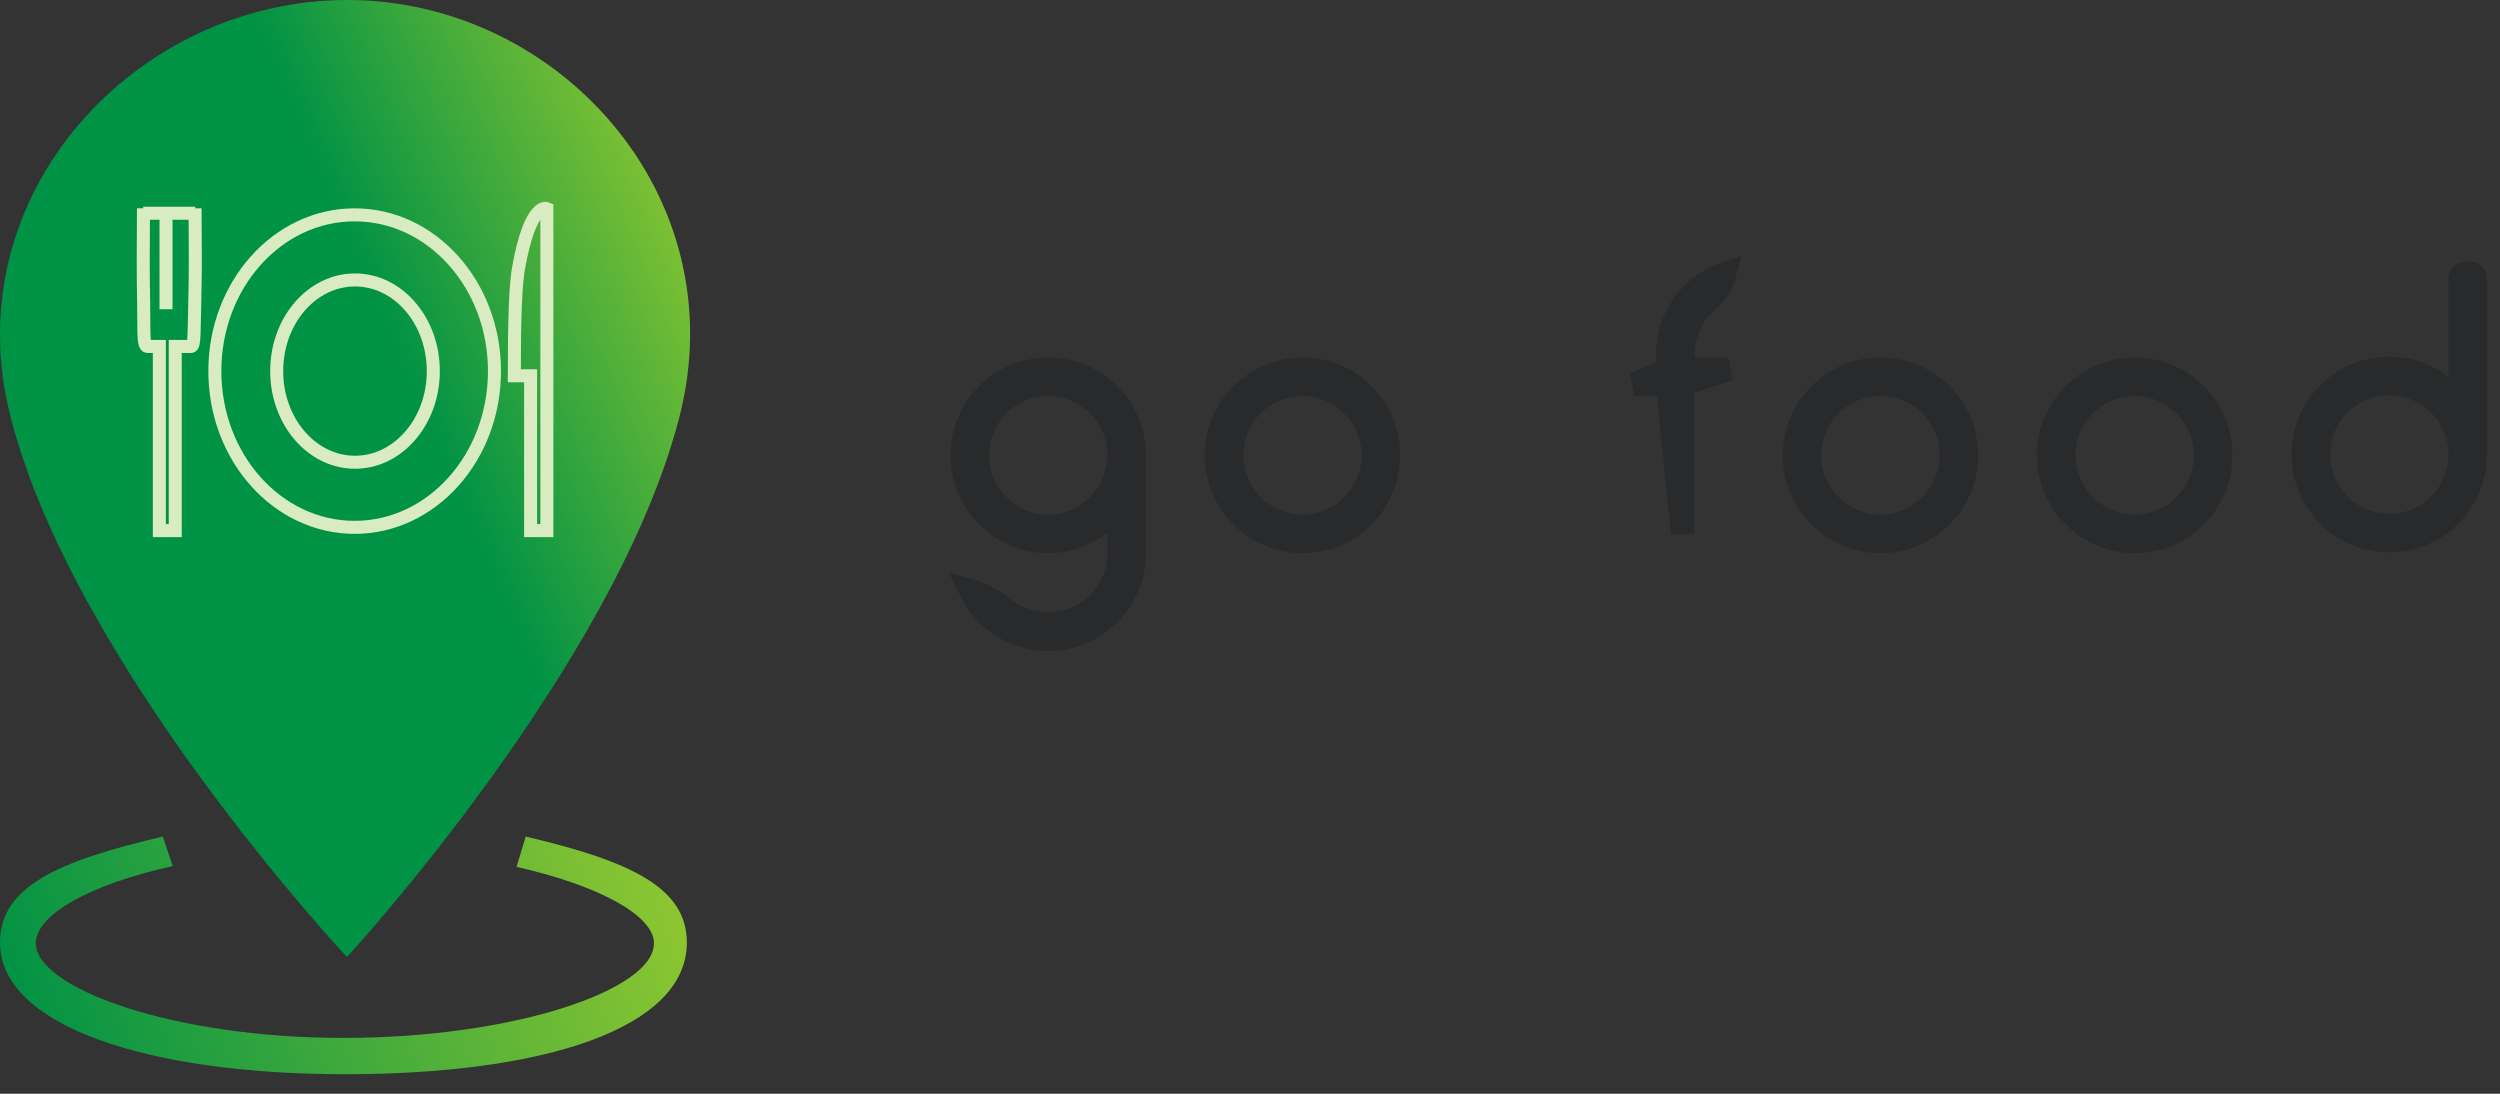 <?xml version="1.0" encoding="UTF-8"?>
<svg width="96px" height="42px" viewBox="0 0 96 42" version="1.1" xmlns="http://www.w3.org/2000/svg" xmlns:xlink="http://www.w3.org/1999/xlink">
    <rect x="0" y="0" width="96" height="42" fill="#333333" stroke="none"/>
    <!-- Generator: Sketch 63.1 (92452) - https://sketch.com -->
    <title>Logo</title>
    <desc>Created with Sketch.</desc>
    <defs>
        <linearGradient x1="29.337%" y1="100%" x2="70.663%" y2="0%" id="linearGradient-1">
            <stop stop-color="#009245" offset="0%"></stop>
            <stop stop-color="#8CC631" offset="100%"></stop>
        </linearGradient>
        <linearGradient x1="44.447%" y1="13.939%" x2="81.865%" y2="-5.816%" id="linearGradient-2">
            <stop stop-color="#009245" offset="0%"></stop>
            <stop stop-color="#8CC631" offset="100%"></stop>
        </linearGradient>
        <linearGradient x1="0%" y1="55.985%" x2="100%" y2="44.015%" id="linearGradient-3">
            <stop stop-color="#009245" offset="0%"></stop>
            <stop stop-color="#8CC631" offset="100%"></stop>
        </linearGradient>
    </defs>
    <g id="Symbols" stroke="none" stroke-width="1" fill="none" fill-rule="evenodd">
        <g id="Logo-/-Dark-Logo">
            <g id="Logo">
                <g id="Group-2">
                    <g id="Big-Shape-Copy">
                        <path d="M26.096,15.983 C23.654,25.562 13.323,36.75 13.323,36.75 C13.323,36.75 2.778,25.5 0.384,15.921 C-1.732,7.449 5.22,0 13.332,0 C21.444,0 28.254,7.52 26.096,15.983 Z" id="Shape" fill="url(#linearGradient-2)"></path>
                        <path d="M19.835,33.287 C23.012,34.005 25.112,35.159 25.112,36.222 C25.112,38.015 19.74,39.856 13.177,39.856 C6.613,39.856 1.375,37.933 1.375,36.222 C1.375,35.12 3.454,33.961 6.634,33.257 L6.25,32.125 C2.197,33.071 0,34.056 0,36.195 C0,39.376 5.623,41.25 13.25,41.25 C20.877,41.25 26.375,39.497 26.375,36.195 C26.375,34.09 24.228,33.071 20.188,32.125 L19.835,33.287 Z" id="Path" fill="url(#linearGradient-3)"></path>
                    </g>
                    <g id="Group-Copy" transform="translate(5.5, 8)" stroke="#D9EBC0" stroke-width="0.5">
                        <ellipse id="Oval" cx="8.119" cy="6.25" rx="5.369" ry="6"></ellipse>
                        <ellipse id="Oval" cx="8.132" cy="6.25" rx="3.007" ry="3.5"></ellipse>
                        <path d="M15.5,0.009 C15.5,0.009 15.5,3.697 15.5,11.073 L15.5,12.375 C15.396,12.375 15.292,12.375 15.187,12.375 C15.083,12.375 14.979,12.375 14.875,12.375 L14.875,6.429 L14.25,6.429 C14.247,4.306 14.299,2.94 14.406,2.329 C14.862,-0.274 15.5,0.009 15.5,0.009 Z" id="Path"></path>
                        <path d="M1.991,0 C2.003,1.511 2.003,2.513 1.991,3.005 C1.949,4.752 1.981,5.304 1.839,5.304 C1.635,5.304 1.432,5.304 1.229,5.304 C1.229,7.268 1.229,8.741 1.229,9.723 C1.229,10.705 1.229,11.589 1.229,12.375 L0.619,12.375 L0.619,5.304 C0.619,5.304 0.467,5.304 0.162,5.304 C-0.029,5.304 0.041,4.567 0.009,3.182 C-0.003,2.63 -0.003,1.569 0.009,0" id="Path-2"></path>
                        <line x1="0.875" y1="-2.20483354e-15" x2="0.875" y2="3.875" id="Path-3"></line>
                        <line x1="-8.8817842e-16" y1="0.188" x2="2" y2="0.188" id="Path-4"></line>
                    </g>
                </g>
                <path d="M40.253,14.178 C41.162,14.178 41.989,14.548 42.588,15.148 C43.185,15.745 43.556,16.571 43.556,17.485 L43.556,17.485 L43.556,21.243 C43.556,22.152 43.183,22.978 42.585,23.578 C41.986,24.177 41.161,24.55 40.253,24.55 C39.616,24.55 39.014,24.373 38.501,24.053 C37.986,23.731 37.561,23.265 37.28,22.695 C38.033,22.904 38.383,23.288 38.807,23.554 C39.229,23.82 39.725,23.968 40.253,23.968 C40.993,23.968 41.663,23.67 42.153,23.189 C42.648,22.704 42.959,22.032 42.975,21.293 L42.975,21.293 L42.975,19.412 C42.322,20.214 41.36,20.793 40.253,20.793 C39.34,20.793 38.516,20.422 37.919,19.824 C37.32,19.224 36.95,18.396 36.95,17.485 C36.95,16.569 37.318,15.742 37.915,15.144 C38.513,14.546 39.338,14.178 40.253,14.178 Z M40.253,14.76 C39.5,14.76 38.82,15.065 38.327,15.558 C37.835,16.051 37.53,16.732 37.53,17.485 C37.53,18.231 37.836,18.915 38.331,19.41 C38.823,19.903 39.503,20.21 40.253,20.21 C40.996,20.21 41.678,19.902 42.173,19.407 C42.668,18.911 42.975,18.229 42.975,17.485 C42.975,16.734 42.669,16.054 42.177,15.561 C41.681,15.066 40.998,14.76 40.253,14.76 Z M50.014,14.178 C50.928,14.178 51.754,14.546 52.351,15.144 C52.948,15.742 53.317,16.569 53.317,17.485 C53.317,18.396 52.947,19.224 52.347,19.824 C51.751,20.422 50.927,20.793 50.014,20.793 C49.106,20.793 48.281,20.42 47.682,19.82 C47.083,19.221 46.711,18.394 46.711,17.485 C46.711,16.571 47.082,15.745 47.678,15.148 C48.277,14.548 49.104,14.178 50.014,14.178 Z M50.014,14.76 C49.261,14.76 48.581,15.065 48.088,15.558 C47.596,16.051 47.291,16.732 47.291,17.485 C47.291,18.231 47.597,18.915 48.092,19.41 C48.584,19.903 49.264,20.21 50.014,20.21 C50.764,20.21 51.443,19.903 51.936,19.41 C52.431,18.915 52.736,18.231 52.736,17.485 C52.736,16.732 52.432,16.051 51.94,15.558 C51.447,15.065 50.766,14.76 50.014,14.76 Z M66.225,10.517 C65.753,10.674 65.348,10.937 64.995,11.291 C64.26,12.027 63.921,13.066 64.069,14.178 L62.763,14.76 L64.035,14.76 L64.616,20.494 L64.616,14.76 L66.381,14.178 L64.641,14.178 C64.531,13.183 64.776,12.333 65.405,11.703 C65.711,11.396 66.055,11.181 66.225,10.517 Z M72.21,14.178 C73.125,14.178 73.95,14.546 74.547,15.144 C75.145,15.742 75.513,16.569 75.513,17.485 C75.513,18.396 75.143,19.224 74.544,19.824 C73.947,20.422 73.123,20.793 72.21,20.793 C71.302,20.793 70.477,20.42 69.878,19.82 C69.28,19.221 68.907,18.394 68.907,17.485 C68.907,16.571 69.278,15.745 69.875,15.148 C70.474,14.548 71.301,14.178 72.21,14.178 Z M72.21,14.76 C71.458,14.76 70.777,15.065 70.284,15.558 C69.792,16.051 69.488,16.732 69.488,17.485 C69.488,18.231 69.793,18.915 70.288,19.41 C70.781,19.903 71.46,20.21 72.21,20.21 C72.96,20.21 73.64,19.903 74.132,19.41 C74.627,18.915 74.933,18.231 74.933,17.485 C74.933,16.732 74.628,16.051 74.136,15.558 C73.643,15.065 72.962,14.76 72.21,14.76 Z M81.971,14.178 C82.886,14.178 83.711,14.546 84.309,15.144 C84.906,15.742 85.274,16.569 85.274,17.485 C85.274,18.396 84.904,19.224 84.305,19.824 C83.708,20.422 82.884,20.793 81.971,20.793 C81.063,20.793 80.238,20.42 79.639,19.82 C79.041,19.221 78.668,18.394 78.668,17.485 C78.668,16.571 79.039,15.745 79.636,15.148 C80.235,14.548 81.062,14.178 81.971,14.178 Z M81.971,14.76 C81.219,14.76 80.538,15.065 80.046,15.558 C79.553,16.051 79.249,16.732 79.249,17.485 C79.249,18.231 79.554,18.915 80.049,19.41 C80.542,19.903 81.221,20.21 81.971,20.21 C82.721,20.21 83.401,19.903 83.893,19.41 C84.388,18.915 84.694,18.231 84.694,17.485 C84.694,16.732 84.389,16.051 83.897,15.558 C83.404,15.065 82.724,14.76 81.971,14.76 Z M94.553,10.533 C94.836,10.45 94.912,10.481 94.966,10.535 C95.018,10.586 95.05,10.656 95.05,10.734 L95.05,10.734 L95.05,17.455 C95.05,18.364 94.678,19.191 94.079,19.791 C93.48,20.39 92.655,20.763 91.747,20.763 C90.834,20.763 90.01,20.392 89.414,19.794 C88.814,19.194 88.444,18.366 88.444,17.455 C88.444,16.539 88.813,15.712 89.41,15.114 C90.007,14.516 90.833,14.148 91.747,14.148 C92.881,14.148 93.895,14.719 94.47,15.592 L94.47,15.592 L94.47,10.734 C94.47,10.655 94.502,10.585 94.553,10.533 Z M91.747,14.73 C90.995,14.73 90.314,15.035 89.822,15.528 C89.329,16.021 89.025,16.702 89.025,17.455 C89.025,18.201 89.33,18.885 89.825,19.38 C90.318,19.874 90.997,20.181 91.747,20.181 C92.501,20.181 93.183,19.875 93.676,19.378 C94.166,18.884 94.47,18.2 94.47,17.44 C94.47,16.694 94.165,16.015 93.67,15.523 C93.178,15.034 92.498,14.73 91.747,14.73 Z" id="gofood" stroke="#282A2C" stroke-width="0.9" fill="#FFFFFF" fill-rule="nonzero"></path>
            </g>
        </g>
    </g>
</svg>